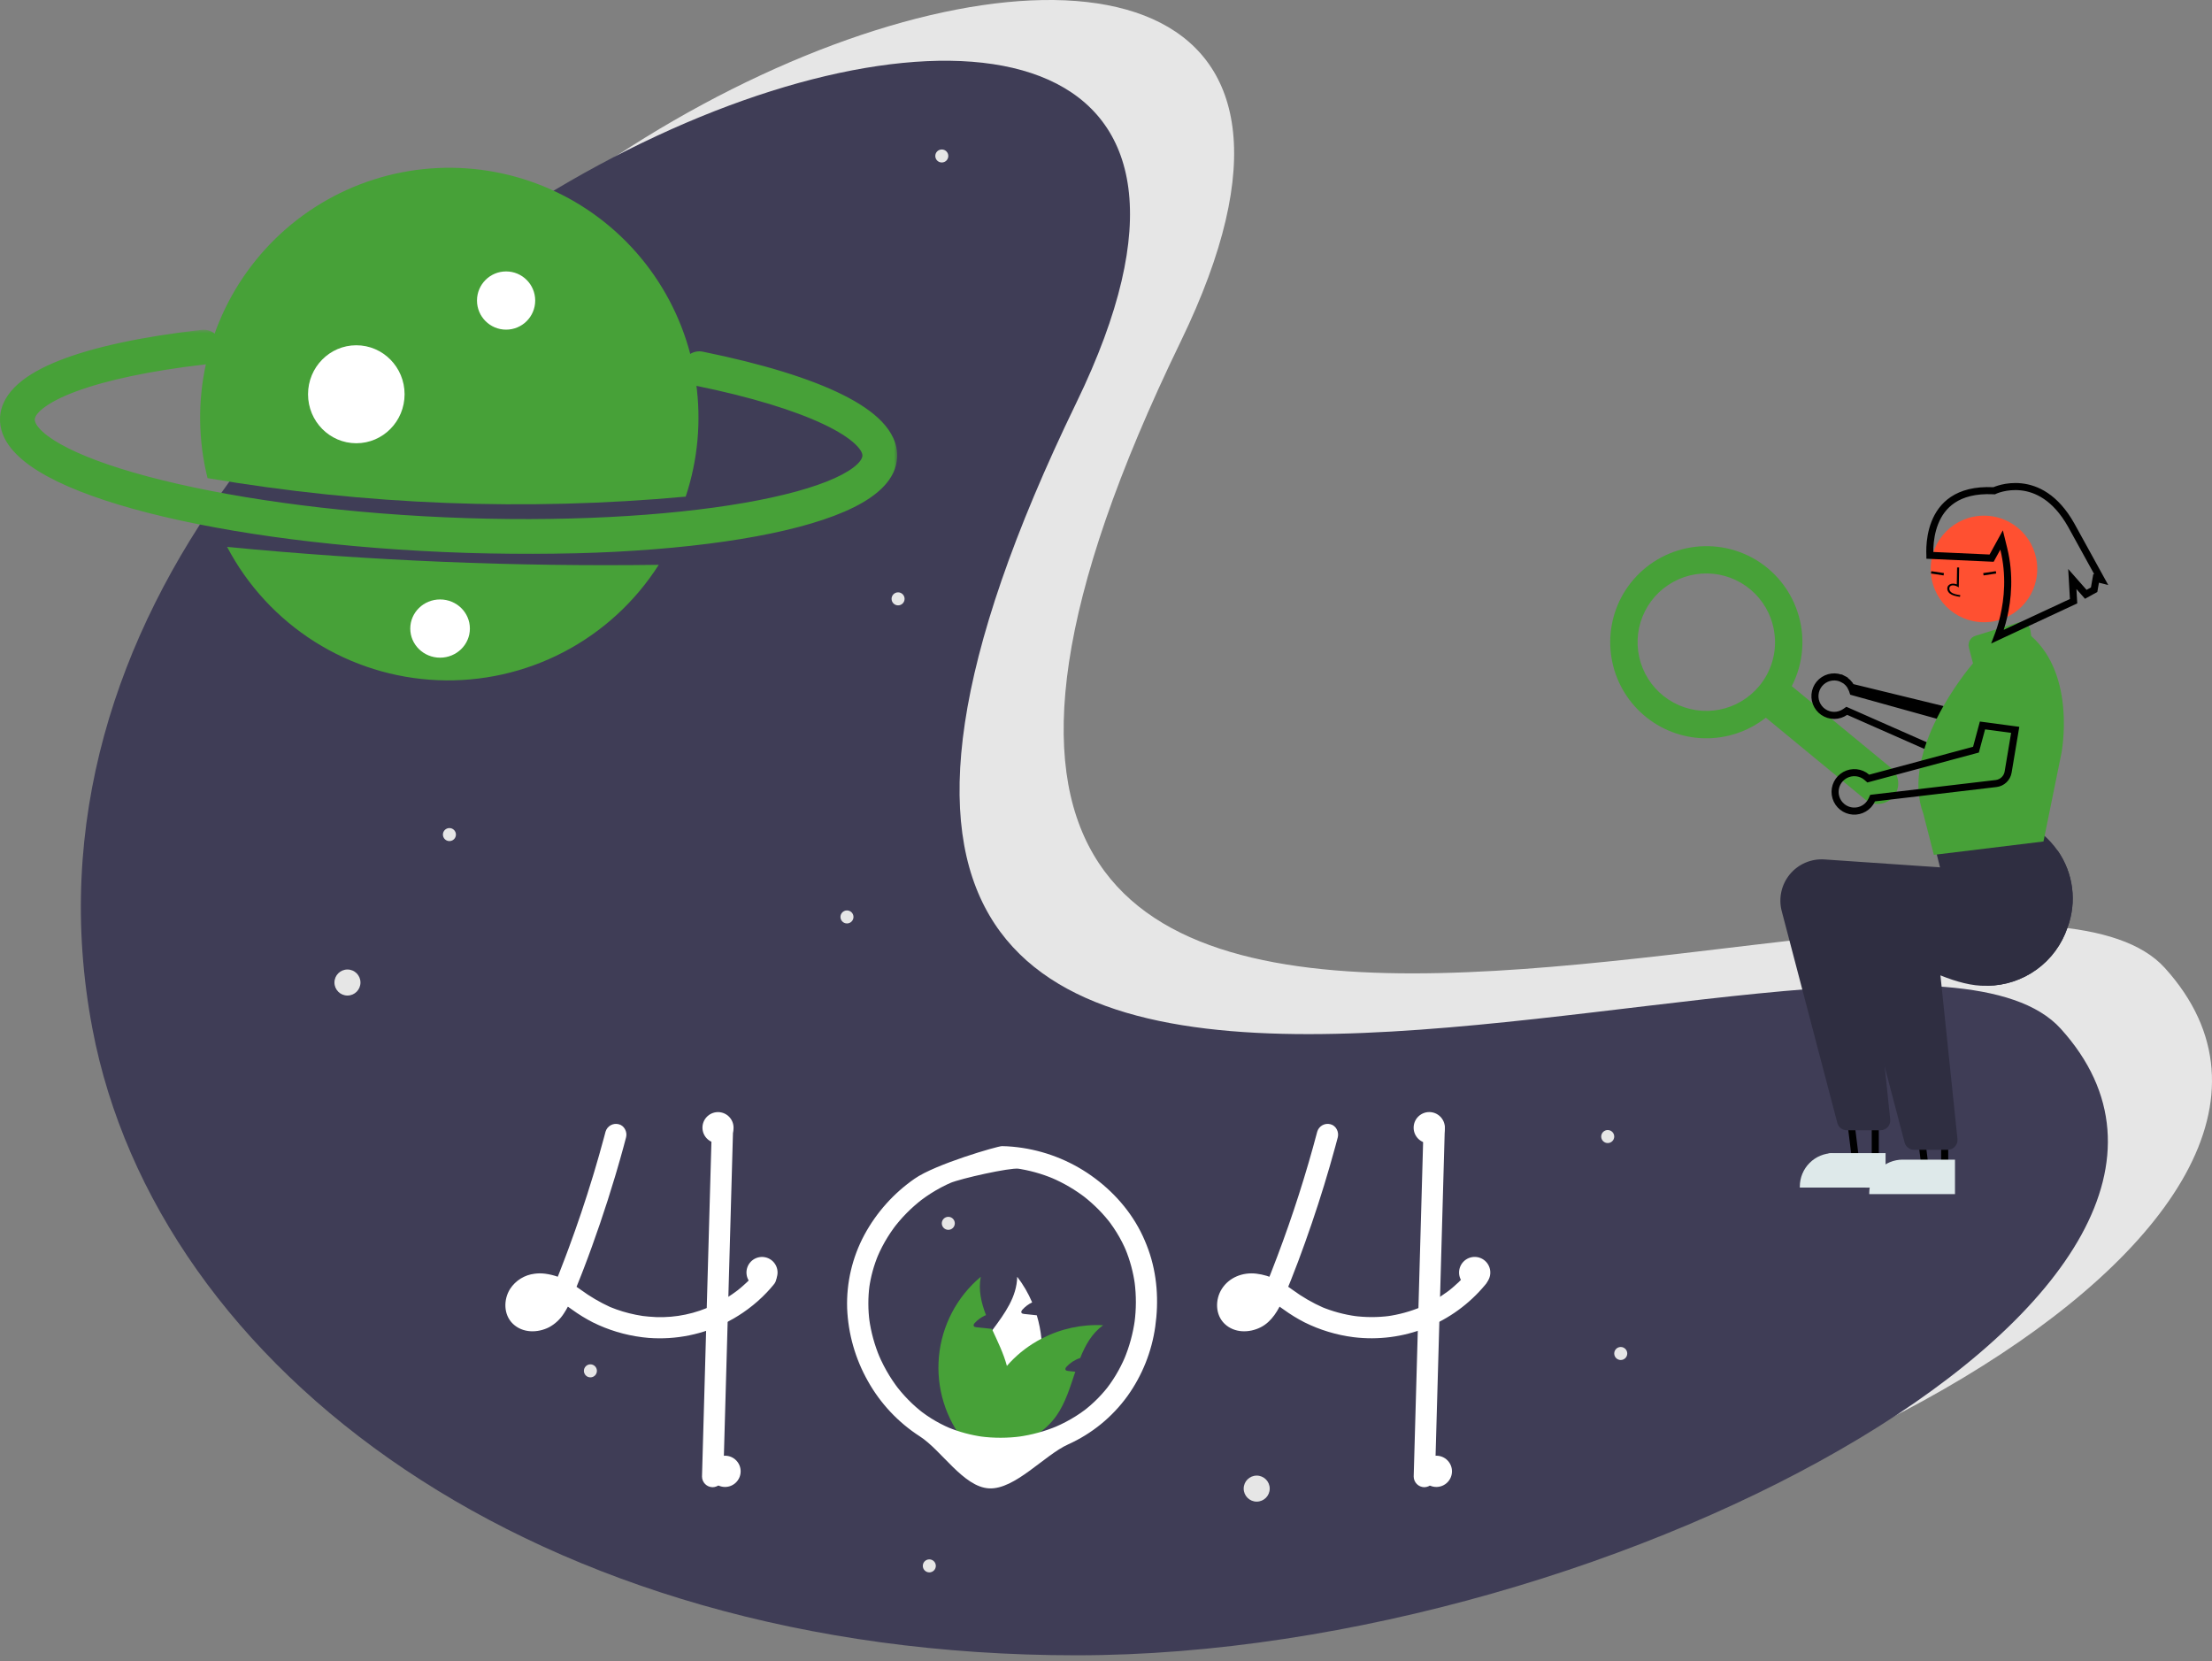 <svg width="313" height="235" viewBox="0 0 313 235" fill="none" xmlns="http://www.w3.org/2000/svg">
<rect x="0" y="0" width="313" height="235" fill="#808080" stroke="none"/>
<path d="M306.335 136.955C339.171 173.268 243.986 225.6 167.074 225.6C90.162 225.6 36.95 185.052 27.812 136.955C5.655 20.337 216.6 -53.785 167.074 48.31C94.884 197.126 280.476 108.358 306.335 136.955Z" fill="#E6E6E6"/>
<path d="M291.602 145.55C324.438 181.862 229.253 234.194 152.341 234.194C75.429 234.194 22.218 193.646 13.079 145.55C-9.078 28.931 201.867 -45.191 152.341 56.905C80.151 205.721 265.744 116.952 291.602 145.55Z" fill="#3F3D56"/>
<mask id="path-3-outside-1_571_2516" maskUnits="userSpaceOnUse" x="-1" y="46.648" width="128" height="32" fill="black">
<rect fill="white" x="-1" y="46.648" width="128" height="32"/>
<path d="M62.851 76.104C28.38 74.587 1.652 67.158 2.003 59.19C2.214 54.413 11.97 50.571 28.769 48.651C28.829 48.644 28.89 48.648 28.948 48.665C29.006 48.681 29.061 48.709 29.108 48.746C29.156 48.784 29.196 48.83 29.225 48.883C29.255 48.936 29.273 48.994 29.28 49.054C29.287 49.114 29.282 49.175 29.265 49.233C29.248 49.291 29.22 49.346 29.183 49.393C29.145 49.44 29.098 49.48 29.045 49.509C28.992 49.538 28.933 49.556 28.873 49.562C13.048 51.372 3.104 55.076 2.921 59.23C2.603 66.436 30.066 73.743 62.891 75.187C95.716 76.631 123.715 71.764 124.033 64.558C124.216 60.387 114.575 55.811 98.869 52.616C98.81 52.604 98.754 52.581 98.704 52.547C98.654 52.513 98.611 52.47 98.577 52.42C98.544 52.369 98.521 52.313 98.509 52.254C98.498 52.194 98.498 52.134 98.51 52.074C98.522 52.015 98.545 51.959 98.579 51.909C98.613 51.859 98.656 51.816 98.707 51.783C98.757 51.75 98.814 51.727 98.873 51.715C98.933 51.704 98.993 51.704 99.053 51.717C115.722 55.108 125.161 59.803 124.95 64.599C124.599 72.567 97.322 77.62 62.851 76.104Z"/>
</mask>
<path d="M62.851 76.104C28.38 74.587 1.652 67.158 2.003 59.19C2.214 54.413 11.97 50.571 28.769 48.651C28.829 48.644 28.89 48.648 28.948 48.665C29.006 48.681 29.061 48.709 29.108 48.746C29.156 48.784 29.196 48.83 29.225 48.883C29.255 48.936 29.273 48.994 29.28 49.054C29.287 49.114 29.282 49.175 29.265 49.233C29.248 49.291 29.22 49.346 29.183 49.393C29.145 49.44 29.098 49.48 29.045 49.509C28.992 49.538 28.933 49.556 28.873 49.562C13.048 51.372 3.104 55.076 2.921 59.23C2.603 66.436 30.066 73.743 62.891 75.187C95.716 76.631 123.715 71.764 124.033 64.558C124.216 60.387 114.575 55.811 98.869 52.616C98.81 52.604 98.754 52.581 98.704 52.547C98.654 52.513 98.611 52.47 98.577 52.42C98.544 52.369 98.521 52.313 98.509 52.254C98.498 52.194 98.498 52.134 98.51 52.074C98.522 52.015 98.545 51.959 98.579 51.909C98.613 51.859 98.656 51.816 98.707 51.783C98.757 51.75 98.814 51.727 98.873 51.715C98.933 51.704 98.993 51.704 99.053 51.717C115.722 55.108 125.161 59.803 124.95 64.599C124.599 72.567 97.322 77.62 62.851 76.104Z" fill="#47A138"/>
<path d="M2.003 59.19L0.005 59.102V59.102L2.003 59.19ZM28.769 48.651L28.996 50.638L29.009 50.636L28.769 48.651ZM28.873 49.562L28.659 47.574L28.646 47.575L28.873 49.562ZM2.921 59.23L0.923 59.142L0.923 59.142L2.921 59.23ZM124.033 64.558L122.035 64.47V64.47L124.033 64.558ZM98.869 52.616L99.268 50.656L99.263 50.655L98.869 52.616ZM99.053 51.717L98.648 53.675L98.654 53.676L99.053 51.717ZM124.95 64.599L122.952 64.511V64.511L124.95 64.599ZM62.938 74.106C45.803 73.352 30.663 71.13 19.904 68.139C14.509 66.639 10.328 64.977 7.562 63.277C4.641 61.481 3.966 60.075 4.001 59.278L0.005 59.102C-0.135 62.289 2.4 64.799 5.468 66.685C8.692 68.666 13.281 70.45 18.833 71.993C29.968 75.088 45.427 77.339 62.763 78.102L62.938 74.106ZM4.001 59.278C4.022 58.807 4.276 58.141 5.233 57.299C6.199 56.45 7.728 55.565 9.898 54.71C14.229 53.005 20.671 51.59 28.996 50.638L28.542 46.664C20.067 47.632 13.232 49.098 8.433 50.988C6.038 51.931 4.039 53.022 2.591 54.296C1.134 55.578 0.09 57.184 0.005 59.102L4.001 59.278ZM29.009 50.636C28.808 50.661 28.603 50.645 28.408 50.59L29.488 46.739C29.177 46.651 28.85 46.626 28.528 46.665L29.009 50.636ZM28.408 50.59C28.212 50.535 28.03 50.442 27.87 50.316L30.347 47.176C30.092 46.975 29.8 46.827 29.488 46.739L28.408 50.59ZM27.87 50.316C27.71 50.191 27.577 50.035 27.478 49.857L30.972 47.909C30.814 47.626 30.602 47.377 30.347 47.176L27.87 50.316ZM27.478 49.857C27.379 49.679 27.316 49.484 27.293 49.282L31.267 48.827C31.23 48.504 31.13 48.193 30.972 47.909L27.478 49.857ZM27.293 49.282C27.27 49.08 27.287 48.875 27.343 48.679L31.187 49.787C31.277 49.475 31.304 49.149 31.267 48.827L27.293 49.282ZM27.343 48.679C27.4 48.484 27.494 48.301 27.622 48.143L30.744 50.643C30.946 50.39 31.097 50.099 31.187 49.787L27.343 48.679ZM27.622 48.143C27.748 47.984 27.906 47.852 28.084 47.755L30.006 51.263C30.29 51.107 30.541 50.896 30.744 50.643L27.622 48.143ZM28.084 47.755C28.262 47.657 28.458 47.596 28.659 47.574L29.087 51.551C29.409 51.516 29.721 51.418 30.006 51.263L28.084 47.755ZM28.646 47.575C20.654 48.489 14.033 49.892 9.333 51.643C6.992 52.515 5.019 53.513 3.582 54.657C2.168 55.782 1.005 57.274 0.923 59.142L4.919 59.318C4.928 59.109 5.077 58.58 6.074 57.786C7.047 57.011 8.584 56.19 10.729 55.391C15.004 53.799 21.268 52.445 29.1 51.55L28.646 47.575ZM0.923 59.142C0.853 60.729 1.564 62.116 2.558 63.246C3.547 64.37 4.932 65.382 6.557 66.301C9.813 68.143 14.428 69.829 19.963 71.302C31.065 74.256 46.285 76.459 62.803 77.185L62.979 73.189C46.672 72.472 31.748 70.299 20.992 67.436C15.598 66.001 11.355 64.419 8.526 62.819C7.108 62.017 6.143 61.265 5.562 60.605C4.987 59.95 4.91 59.533 4.919 59.318L0.923 59.142ZM62.803 77.185C79.321 77.912 94.676 77.054 105.995 75.087C111.638 74.106 116.383 72.831 119.789 71.283C121.488 70.51 122.957 69.624 124.041 68.591C125.13 67.552 125.961 66.233 126.031 64.646L122.035 64.47C122.025 64.685 121.911 65.094 121.281 65.695C120.644 66.302 119.617 66.967 118.133 67.641C115.174 68.987 110.809 70.19 105.309 71.146C94.343 73.052 79.286 73.906 62.979 73.189L62.803 77.185ZM126.031 64.646C126.113 62.772 125.08 61.179 123.763 59.931C122.425 58.661 120.536 57.491 118.267 56.414C113.711 54.252 107.199 52.269 99.268 50.656L98.471 54.576C106.245 56.157 112.406 58.06 116.552 60.028C118.633 61.015 120.102 61.971 121.011 62.833C121.941 63.715 122.044 64.259 122.035 64.47L126.031 64.646ZM99.263 50.655C99.461 50.695 99.65 50.773 99.818 50.886L97.589 54.208C97.858 54.388 98.159 54.513 98.476 54.577L99.263 50.655ZM99.818 50.886C99.987 50.999 100.131 51.144 100.243 51.313L96.911 53.526C97.09 53.796 97.321 54.027 97.589 54.208L99.818 50.886ZM100.243 51.313C100.355 51.482 100.433 51.672 100.472 51.871L96.546 52.637C96.608 52.954 96.732 53.257 96.911 53.526L100.243 51.313ZM100.472 51.871C100.511 52.07 100.51 52.275 100.469 52.474L96.55 51.675C96.485 51.992 96.484 52.319 96.546 52.637L100.472 51.871ZM100.469 52.474C100.429 52.673 100.35 52.862 100.236 53.03L96.923 50.788C96.741 51.057 96.615 51.358 96.55 51.675L100.469 52.474ZM100.236 53.03C100.122 53.198 99.977 53.341 99.808 53.453L97.606 50.113C97.336 50.291 97.104 50.52 96.923 50.788L100.236 53.03ZM99.808 53.453C99.638 53.564 99.449 53.641 99.25 53.679L98.496 49.751C98.179 49.812 97.876 49.935 97.606 50.113L99.808 53.453ZM99.25 53.679C99.051 53.718 98.847 53.716 98.648 53.675L99.457 49.758C99.141 49.693 98.814 49.69 98.496 49.751L99.25 53.679ZM98.654 53.676C106.915 55.357 113.249 57.336 117.441 59.422C119.542 60.467 120.998 61.486 121.891 62.421C122.777 63.348 122.973 64.037 122.952 64.511L126.948 64.687C127.033 62.762 126.128 61.066 124.783 59.658C123.445 58.258 121.539 56.992 119.222 55.84C114.58 53.531 107.86 51.467 99.451 49.757L98.654 53.676ZM122.952 64.511C122.917 65.308 122.121 66.65 119.053 68.182C116.149 69.632 111.837 70.921 106.331 71.941C95.351 73.976 80.074 74.86 62.938 74.106L62.763 78.102C80.099 78.865 95.695 77.98 107.06 75.874C112.725 74.825 117.454 73.451 120.84 71.76C124.062 70.151 126.808 67.873 126.948 64.687L122.952 64.511Z" fill="#47A138" mask="url(#path-3-outside-1_571_2516)"/>
<path d="M32.136 77.377C35.019 82.855 39.29 87.48 44.521 90.789C49.752 94.098 55.76 95.975 61.944 96.232C68.128 96.488 74.271 95.116 79.758 92.252C85.245 89.388 89.884 85.133 93.211 79.913C72.822 80.188 52.433 79.341 32.136 77.377Z" fill="#47A138"/>
<path d="M97.026 70.264C98.757 65.06 99.255 59.523 98.483 54.092C97.71 48.661 95.687 43.485 92.574 38.974C89.461 34.462 85.343 30.739 80.546 28.099C75.75 25.459 70.406 23.974 64.938 23.762C59.47 23.55 54.028 24.618 49.043 26.879C44.057 29.14 39.665 32.534 36.214 36.792C32.763 41.049 30.348 46.053 29.16 51.408C27.972 56.763 28.043 62.322 29.368 67.645C51.713 71.448 74.455 72.328 97.026 70.264Z" fill="#47A138"/>
<path d="M71.614 46.639C73.888 46.639 75.732 44.794 75.732 42.52C75.732 40.245 73.888 38.401 71.614 38.401C69.339 38.401 67.495 40.245 67.495 42.52C67.495 44.794 69.339 46.639 71.614 46.639Z" fill="white"/>
<path d="M50.418 62.711C54.191 62.711 57.249 59.608 57.249 55.78C57.249 51.952 54.191 48.849 50.418 48.849C46.646 48.849 43.587 51.952 43.587 55.78C43.587 59.608 46.646 62.711 50.418 62.711Z" fill="white"/>
<path d="M49.166 140.851C50.183 140.851 51.007 140.026 51.007 139.009C51.007 137.992 50.183 137.167 49.166 137.167C48.148 137.167 47.324 137.992 47.324 139.009C47.324 140.026 48.148 140.851 49.166 140.851Z" fill="#E6E6E6"/>
<path d="M177.825 212.452C178.842 212.452 179.667 211.627 179.667 210.61C179.667 209.593 178.842 208.769 177.825 208.769C176.808 208.769 175.983 209.593 175.983 210.61C175.983 211.627 176.808 212.452 177.825 212.452Z" fill="#E6E6E6"/>
<path d="M63.594 118.998C64.102 118.998 64.514 118.586 64.514 118.077C64.514 117.569 64.102 117.156 63.594 117.156C63.085 117.156 62.673 117.569 62.673 118.077C62.673 118.586 63.085 118.998 63.594 118.998Z" fill="#E6E6E6"/>
<path d="M134.186 173.999C134.695 173.999 135.107 173.587 135.107 173.079C135.107 172.57 134.695 172.158 134.186 172.158C133.678 172.158 133.266 172.57 133.266 173.079C133.266 173.587 133.678 173.999 134.186 173.999Z" fill="#E6E6E6"/>
<path d="M259.074 165.005C259.582 165.005 259.995 164.592 259.995 164.084C259.995 163.575 259.582 163.163 259.074 163.163C258.565 163.163 258.153 163.575 258.153 164.084C258.153 164.592 258.565 165.005 259.074 165.005Z" fill="#E6E6E6"/>
<path d="M229.336 192.416C229.845 192.416 230.257 192.004 230.257 191.495C230.257 190.986 229.845 190.574 229.336 190.574C228.828 190.574 228.415 190.986 228.415 191.495C228.415 192.004 228.828 192.416 229.336 192.416Z" fill="#E6E6E6"/>
<path d="M119.847 130.65C120.356 130.65 120.768 130.238 120.768 129.729C120.768 129.221 120.356 128.809 119.847 128.809C119.339 128.809 118.926 129.221 118.926 129.729C118.926 130.238 119.339 130.65 119.847 130.65Z" fill="#E6E6E6"/>
<path d="M127.079 85.648C127.588 85.648 128 85.236 128 84.727C128 84.218 127.588 83.806 127.079 83.806C126.571 83.806 126.158 84.218 126.158 84.727C126.158 85.236 126.571 85.648 127.079 85.648Z" fill="#E6E6E6"/>
<path d="M133.265 22.989C133.774 22.989 134.186 22.576 134.186 22.068C134.186 21.559 133.774 21.147 133.265 21.147C132.757 21.147 132.344 21.559 132.344 22.068C132.344 22.576 132.757 22.989 133.265 22.989Z" fill="#E6E6E6"/>
<path d="M131.5 222.463C132.008 222.463 132.42 222.051 132.42 221.542C132.42 221.034 132.008 220.622 131.5 220.622C130.991 220.622 130.579 221.034 130.579 221.542C130.579 222.051 130.991 222.463 131.5 222.463Z" fill="#E6E6E6"/>
<path d="M83.542 194.871C84.051 194.871 84.463 194.459 84.463 193.95C84.463 193.442 84.051 193.029 83.542 193.029C83.034 193.029 82.622 193.442 82.622 193.95C82.622 194.459 83.034 194.871 83.542 194.871Z" fill="#E6E6E6"/>
<path d="M227.494 161.722C228.002 161.722 228.415 161.31 228.415 160.801C228.415 160.293 228.002 159.88 227.494 159.88C226.985 159.88 226.573 160.293 226.573 160.801C226.573 161.31 226.985 161.722 227.494 161.722Z" fill="#E6E6E6"/>
<path d="M62.272 93.048C64.602 93.048 66.49 91.204 66.49 88.929C66.49 86.654 64.602 84.811 62.272 84.811C59.941 84.811 58.053 86.654 58.053 88.929C58.053 91.204 59.941 93.048 62.272 93.048Z" fill="white"/>
<path d="M267.554 108.622L253.538 97.077C254.371 95.458 254.87 93.689 255.006 91.875C255.142 90.06 254.913 88.236 254.331 86.512C253.75 84.787 252.828 83.197 251.621 81.835C250.414 80.473 248.945 79.368 247.303 78.584C244.211 77.12 240.683 76.871 237.417 77.886C234.15 78.9 231.384 81.104 229.665 84.062C228.086 86.8 227.51 90.003 228.036 93.12C228.562 96.237 230.158 99.074 232.549 101.142C234.94 103.21 237.976 104.38 241.137 104.452C244.297 104.524 247.384 103.493 249.866 101.535L263.881 113.08C264.472 113.567 265.233 113.798 265.995 113.725C266.757 113.651 267.458 113.277 267.945 112.686C268.432 112.095 268.664 111.335 268.591 110.573C268.517 109.811 268.144 109.109 267.554 108.622ZM248.95 97.039C247.519 98.775 245.531 99.962 243.323 100.397C241.116 100.832 238.826 100.488 236.844 99.424C234.861 98.36 233.309 96.641 232.452 94.561C231.595 92.481 231.486 90.167 232.143 88.016C232.8 85.864 234.183 84.006 236.056 82.76C237.929 81.513 240.176 80.955 242.415 81.179C244.653 81.404 246.745 82.398 248.333 83.992C249.921 85.585 250.907 87.681 251.123 89.92C251.248 91.191 251.12 92.475 250.747 93.696C250.374 94.918 249.763 96.054 248.95 97.039Z" fill="#47A138"/>
<path d="M280.734 88.034C276.571 88.034 273.196 84.659 273.196 80.496C273.196 76.332 276.571 72.957 280.734 72.957C284.898 72.957 288.273 76.332 288.273 80.496C288.273 84.659 284.898 88.034 280.734 88.034Z" fill="#FF5031"/>
<path d="M276.506 84.272C276.27 84.204 276.055 84.094 275.874 83.951C275.754 83.848 275.663 83.726 275.607 83.591C275.55 83.457 275.53 83.314 275.547 83.172C275.557 83.071 275.595 82.974 275.658 82.887C275.722 82.8 275.808 82.727 275.911 82.672C276.178 82.536 276.532 82.541 276.888 82.678L276.929 80.288L277.219 80.291L277.171 83.101L276.95 82.981C276.694 82.843 276.327 82.742 276.063 82.877C275.997 82.912 275.943 82.96 275.903 83.016C275.864 83.072 275.841 83.135 275.835 83.2C275.823 83.305 275.838 83.412 275.88 83.512C275.922 83.612 275.989 83.704 276.078 83.78C276.392 84.038 276.857 84.125 277.387 84.204L277.336 84.44C277.054 84.405 276.776 84.349 276.506 84.272Z" fill="black"/>
<path d="M273.284 80.81L275.07 81.08L275.02 81.412L273.234 81.141L273.284 80.81Z" fill="black"/>
<path d="M282.412 80.81L280.626 81.08L280.677 81.412L282.463 81.141L282.412 80.81Z" fill="black"/>
<path d="M283.607 102.507L279.706 107.145C279.433 107.468 279.063 107.695 278.651 107.791C278.239 107.886 277.807 107.846 277.42 107.675L261.577 100.681L261.32 100.568L261.09 100.728C260.636 101.043 260.097 101.213 259.544 101.214C258.991 101.215 258.451 101.048 257.996 100.735C257.54 100.422 257.191 99.977 256.994 99.461C256.797 98.944 256.763 98.38 256.894 97.843C257.026 97.306 257.318 96.822 257.732 96.456C258.145 96.089 258.661 95.857 259.209 95.79C259.758 95.723 260.314 95.825 260.803 96.082L261.036 95.639L260.803 96.082C261.293 96.339 261.692 96.739 261.949 97.229L283.607 102.507ZM283.607 102.507L279.934 99.619L277.604 101.898L277.398 102.1L277.121 102.023L262.455 97.948L262.197 97.876L262.114 97.622C262.069 97.487 262.014 97.356 261.949 97.229L283.607 102.507Z" stroke="black"/>
<path d="M277.77 101.78L283.275 106.064C283.432 106.186 283.613 106.273 283.806 106.319C283.999 106.364 284.2 106.368 284.395 106.329C284.589 106.29 284.773 106.209 284.934 106.093C285.095 105.977 285.228 105.827 285.326 105.654L288.747 99.599C289.367 98.794 289.642 97.776 289.512 96.769C289.382 95.762 288.858 94.847 288.055 94.226C287.251 93.604 286.234 93.327 285.227 93.454C284.219 93.581 283.303 94.103 282.679 94.905L277.665 99.691C277.521 99.828 277.409 99.994 277.335 100.179C277.262 100.363 277.229 100.561 277.239 100.76C277.249 100.958 277.302 101.151 277.394 101.328C277.485 101.504 277.614 101.658 277.77 101.78V101.78Z" fill="#47A138"/>
<path d="M270.686 151.282L272.353 164.796L275.174 164.796L275.175 151.282L270.686 151.282Z" stroke="black"/>
<path d="M276.633 164.068L269.223 164.067H269.222C268.602 164.067 267.988 164.19 267.415 164.427C266.842 164.664 266.322 165.012 265.883 165.451C265.445 165.889 265.097 166.41 264.859 166.983C264.622 167.556 264.5 168.17 264.5 168.79V168.943L276.633 168.944L276.633 164.068Z" fill="#DEE9EA"/>
<path d="M260.864 150.361L262.531 163.876L265.352 163.876L265.353 150.362L260.864 150.361Z" stroke="black"/>
<path d="M266.811 163.147L259.401 163.146H259.4C258.78 163.146 258.166 163.269 257.593 163.506C257.02 163.743 256.5 164.091 256.061 164.53C255.623 164.968 255.275 165.489 255.037 166.062C254.8 166.635 254.678 167.249 254.678 167.869V168.022L266.811 168.023L266.811 163.147Z" fill="#DEE9EA"/>
<path d="M292.552 131.237C291.75 133.614 290.23 135.682 288.201 137.157C286.172 138.631 283.734 139.438 281.226 139.466L281.036 139.469C279.093 139.525 276.813 138.898 274.575 137.999C270.155 136.222 265.91 133.377 264.784 132.594L266.693 150.946L267.467 158.386C267.486 158.578 267.465 158.772 267.405 158.956C267.345 159.14 267.247 159.309 267.117 159.453C266.988 159.597 266.83 159.712 266.653 159.791C266.476 159.87 266.285 159.911 266.092 159.911H261.325C261.019 159.911 260.722 159.81 260.48 159.623C260.238 159.437 260.064 159.175 259.987 158.88L252.117 128.908C251.881 128.011 251.862 127.07 252.062 126.164C252.261 125.258 252.674 124.413 253.265 123.698C253.856 122.983 254.609 122.42 255.461 122.054C256.314 121.688 257.241 121.53 258.167 121.594L274.514 122.714L273.372 118.147L287.964 117.177L288.006 117.207C288.356 117.462 288.697 117.729 289.022 118.009C289.836 118.697 290.557 119.487 291.168 120.36C292.261 121.926 292.958 123.734 293.199 125.628C293.44 127.523 293.218 129.447 292.552 131.237Z" fill="#2F2E41"/>
<path d="M292.552 131.238C291.75 133.614 290.23 135.683 288.201 137.157C286.172 138.631 283.734 139.438 281.226 139.466C278.828 138.253 276.514 136.88 274.299 135.357L274.575 137.999L276.982 161.148C277.001 161.341 276.98 161.535 276.92 161.719C276.86 161.903 276.762 162.072 276.632 162.216C276.503 162.359 276.344 162.474 276.168 162.553C275.991 162.632 275.8 162.673 275.606 162.674H270.84C270.534 162.674 270.237 162.573 269.995 162.386C269.753 162.2 269.579 161.938 269.502 161.642L266.693 150.946L261.632 131.67C261.396 130.773 261.377 129.833 261.576 128.927C261.776 128.021 262.189 127.176 262.78 126.461C263.371 125.746 264.124 125.182 264.976 124.816C265.829 124.45 266.756 124.293 267.682 124.356L284.029 125.476L282.887 120.909L291.168 120.36C292.261 121.926 292.958 123.734 293.199 125.628C293.44 127.523 293.218 129.448 292.552 131.238Z" fill="#2F2E41"/>
<path d="M289.044 119.068L289.154 119.054L291.7 106.536C291.721 106.428 293.803 95.63 287.422 89.985L287.311 89.213C287.282 89.015 287.211 88.826 287.103 88.658C286.994 88.49 286.85 88.348 286.682 88.242C286.513 88.135 286.323 88.066 286.125 88.04C285.927 88.014 285.725 88.031 285.535 88.09L279.523 89.954C279.183 90.059 278.897 90.292 278.724 90.603C278.551 90.914 278.506 91.28 278.597 91.625L279.181 93.847C278.371 94.799 268.833 106.282 272.155 115.129L273.643 120.946L289.044 119.068Z" fill="#47A138"/>
<path d="M279.759 105.598L286.678 106.489C286.875 106.515 287.075 106.497 287.264 106.438C287.454 106.38 287.629 106.28 287.776 106.148C287.924 106.016 288.042 105.853 288.121 105.671C288.2 105.489 288.239 105.292 288.235 105.093L288.103 98.14C288.227 97.132 287.947 96.116 287.323 95.315C286.699 94.513 285.783 93.992 284.775 93.865C283.768 93.739 282.751 94.017 281.948 94.638C281.145 95.26 280.621 96.175 280.492 97.182L278.606 103.853C278.553 104.044 278.54 104.245 278.571 104.441C278.601 104.637 278.674 104.824 278.783 104.99C278.893 105.155 279.036 105.295 279.205 105.4C279.373 105.505 279.562 105.573 279.759 105.598Z" fill="#47A138"/>
<path d="M283.52 87.265C283.249 88.422 282.928 89.376 282.662 90.066L293.415 85.056L293.318 83.369L293.235 81.923L294.192 83.01L295.14 84.085L296.321 83.434L296.51 82.356L296.603 81.829L297.123 81.957L297.328 82.008L293.08 74.299C290.826 70.289 288.106 69.108 285.998 68.881C284.929 68.766 283.995 68.894 283.328 69.051C282.995 69.13 282.731 69.216 282.552 69.28C282.463 69.312 282.395 69.34 282.351 69.358C282.329 69.367 282.313 69.374 282.304 69.378L282.294 69.383L282.293 69.383L282.293 69.383L282.293 69.383L282.292 69.383L282.181 69.435L282.058 69.429C279.447 69.305 277.619 69.857 276.333 70.712C275.045 71.567 274.256 72.755 273.775 73.981C273.292 75.21 273.126 76.465 273.082 77.42C273.061 77.896 273.07 78.293 273.084 78.569C273.084 78.57 273.084 78.571 273.084 78.572L281.815 78.968L282.609 77.522L283.227 76.397L283.533 77.644C284.451 81.383 284.098 84.794 283.52 87.265Z" stroke="black"/>
<path d="M264.621 110.085L264.363 110.154L264.162 109.978C264.055 109.884 263.94 109.799 263.82 109.723C263.35 109.432 262.803 109.29 262.251 109.318C261.699 109.345 261.168 109.54 260.73 109.877C260.291 110.213 259.965 110.675 259.795 111.201C259.626 111.727 259.62 112.292 259.78 112.821C259.939 113.351 260.256 113.819 260.688 114.164C261.12 114.509 261.647 114.714 262.198 114.752C262.75 114.79 263.299 114.659 263.775 114.377C264.25 114.095 264.628 113.675 264.859 113.173L264.976 112.918L265.255 112.885L282.453 110.854C282.873 110.804 283.266 110.619 283.572 110.327C283.879 110.036 284.082 109.652 284.152 109.235L285.154 103.258L280.523 102.638L279.675 105.785L279.601 106.064L279.322 106.138L264.621 110.085Z" stroke="black"/>
<path d="M109.773 180.208C109.703 180.005 109.586 179.821 109.431 179.672C109.374 179.619 109.312 179.571 109.246 179.529C108.722 179.18 107.939 179.101 107.44 179.529C107.39 179.573 107.344 179.62 107.302 179.672C107.153 179.855 107 180.033 106.844 180.208C106.586 180.501 106.323 180.785 106.048 181.06C105.97 181.136 105.891 181.215 105.811 181.291C105.765 181.337 105.719 181.381 105.672 181.426C105.496 181.594 105.315 181.757 105.132 181.918C105.035 182.004 104.939 182.089 104.841 182.171C104.694 182.294 104.547 182.416 104.399 182.535C104.385 182.545 104.37 182.555 104.356 182.567C104.352 182.569 104.35 182.573 104.346 182.575C104.344 182.575 104.342 182.575 104.34 182.579C104.335 182.581 104.33 182.584 104.326 182.589C104.282 182.619 104.252 182.639 104.23 182.657C104.238 182.653 104.246 182.647 104.254 182.643C104.218 182.671 104.18 182.699 104.143 182.727C103.792 182.987 103.432 183.236 103.065 183.469C102.155 184.051 101.2 184.558 100.208 184.986C100.141 185.012 100.073 185.04 100.005 185.066C97.408 186.13 94.591 186.545 91.798 186.275C91.513 186.253 91.227 186.223 90.942 186.185C90.612 186.137 90.285 186.079 89.96 186.012C88.721 185.765 87.508 185.399 86.339 184.919C84.877 184.25 83.487 183.434 82.189 182.484C81.988 182.342 81.785 182.199 81.582 182.06C81.813 181.494 82.04 180.927 82.261 180.357C82.371 180.082 82.478 179.806 82.582 179.529C83.404 177.393 84.176 175.238 84.915 173.074C85.662 170.882 86.367 168.678 87.03 166.46C87.099 166.235 87.165 166.01 87.229 165.785C87.577 164.614 87.91 163.44 88.23 162.263C88.26 162.149 88.292 162.036 88.32 161.922C88.413 161.584 88.503 161.247 88.591 160.909C88.792 160.148 88.338 159.238 87.539 159.055C87.154 158.956 86.746 159.011 86.4 159.207C86.054 159.404 85.799 159.726 85.686 160.108C85.6 160.433 85.514 160.757 85.425 161.082C85.001 162.655 84.555 164.223 84.087 165.785C84.019 166.01 83.951 166.235 83.882 166.46C82.85 169.864 81.716 173.233 80.481 176.568C80.332 176.972 80.182 177.374 80.029 177.775C79.955 177.972 79.88 178.169 79.804 178.366C79.657 178.754 79.507 179.141 79.356 179.529C79.269 179.756 79.181 179.983 79.093 180.208C79.034 180.351 78.978 180.493 78.922 180.634C78.349 180.428 77.756 180.286 77.152 180.208L77.055 180.196C76.588 180.14 76.114 180.144 75.647 180.208C74.948 180.29 74.276 180.524 73.677 180.894C73.079 181.264 72.569 181.761 72.184 182.35C71.225 183.859 71.237 186.016 72.581 187.298C73.966 188.618 76.061 188.608 77.69 187.782C78.554 187.315 79.282 186.633 79.804 185.801C80.004 185.5 80.188 185.188 80.354 184.867C80.397 184.895 80.439 184.923 80.481 184.954C80.642 185.066 80.802 185.181 80.961 185.293C81.886 185.963 82.86 186.561 83.876 187.083C86.06 188.169 88.412 188.88 90.832 189.187C90.886 189.193 90.938 189.201 90.992 189.207C91.26 189.241 91.529 189.267 91.798 189.289C95.66 189.58 99.526 188.79 102.964 187.007C103.255 186.856 103.544 186.698 103.83 186.533C104.274 186.275 104.708 186.002 105.132 185.713C105.363 185.556 105.588 185.398 105.811 185.231C106.785 184.513 107.694 183.71 108.525 182.83C108.841 182.498 109.143 182.156 109.431 181.803C109.704 181.515 109.862 181.136 109.873 180.739C109.872 180.557 109.838 180.378 109.773 180.208ZM76.505 184.994C76.547 184.964 76.589 184.931 76.63 184.899C76.618 184.929 76.559 184.964 76.505 184.994H76.505ZM77.15 184.345C77.104 184.397 77.061 184.449 77.015 184.501C76.875 184.659 76.724 184.806 76.563 184.943C76.541 184.964 76.517 184.984 76.493 185.002C76.493 185.002 76.492 185.002 76.492 185.002C76.492 185.002 76.492 185.002 76.492 185.002C76.491 185.002 76.491 185.003 76.491 185.003C76.491 185.003 76.491 185.003 76.491 185.004C76.462 185.017 76.434 185.031 76.407 185.048C76.32 185.1 76.232 185.148 76.141 185.193C75.964 185.258 75.782 185.308 75.597 185.343C75.454 185.354 75.312 185.355 75.169 185.347H75.165C75.067 185.325 74.969 185.299 74.874 185.267C74.826 185.243 74.779 185.215 74.733 185.187C74.715 185.17 74.699 185.154 74.689 185.144C74.669 185.126 74.651 185.107 74.635 185.086C74.635 185.086 74.635 185.086 74.635 185.085C74.634 185.085 74.634 185.085 74.634 185.085C74.634 185.084 74.634 185.084 74.633 185.084C74.633 185.084 74.633 185.084 74.633 185.084C74.611 185.044 74.586 185.004 74.564 184.964C74.563 184.963 74.562 184.961 74.562 184.96C74.546 184.909 74.532 184.857 74.52 184.805C74.516 184.713 74.516 184.621 74.522 184.53C74.549 184.401 74.585 184.275 74.631 184.152C74.671 184.065 74.718 183.98 74.769 183.899C74.773 183.891 74.793 183.859 74.815 183.822C74.817 183.82 74.817 183.82 74.817 183.818C74.848 183.784 74.878 183.748 74.91 183.716C74.964 183.656 75.022 183.603 75.081 183.549C75.194 183.475 75.311 183.407 75.432 183.346C75.624 183.278 75.821 183.225 76.021 183.188C76.316 183.164 76.612 183.167 76.907 183.196C77.186 183.244 77.461 183.312 77.731 183.399C77.567 183.716 77.381 184.02 77.174 184.311C77.166 184.323 77.158 184.335 77.15 184.345ZM74.916 183.684C74.898 183.712 74.877 183.738 74.854 183.762C74.87 183.733 74.891 183.706 74.916 183.684Z" fill="white"/>
<path d="M103.733 159.69C103.715 160.321 103.697 160.952 103.679 161.582C103.641 162.983 103.601 164.384 103.561 165.785C103.518 167.362 103.474 168.939 103.428 170.515C103.406 171.328 103.383 172.142 103.36 172.956C103.297 175.147 103.236 177.339 103.175 179.529C103.169 179.756 103.161 179.981 103.155 180.208C103.125 181.295 103.094 182.382 103.064 183.469C103.03 184.648 102.997 185.828 102.964 187.007C102.94 187.891 102.915 188.776 102.89 189.661C102.709 196.076 102.528 202.491 102.347 208.905C102.339 209.303 102.178 209.682 101.897 209.962C101.616 210.243 101.238 210.405 100.84 210.412C100.442 210.409 100.06 210.249 99.778 209.967C99.496 209.686 99.337 209.304 99.334 208.905C99.434 205.297 99.536 201.689 99.639 198.081C99.729 194.818 99.821 191.555 99.914 188.293C99.944 187.218 99.974 186.142 100.005 185.066C100.051 183.447 100.096 181.828 100.141 180.208C100.147 179.981 100.155 179.756 100.161 179.529C100.165 179.33 100.171 179.133 100.177 178.935C100.266 175.79 100.354 172.646 100.442 169.5C100.479 168.262 100.513 167.024 100.547 165.785C100.587 164.373 100.627 162.961 100.667 161.55C100.686 160.929 100.702 160.311 100.72 159.69C100.727 159.293 100.889 158.914 101.17 158.633C101.45 158.352 101.829 158.191 102.227 158.183C102.625 158.186 103.007 158.346 103.288 158.628C103.57 158.91 103.73 159.291 103.733 159.69Z" fill="white"/>
<path d="M186.391 160.108C184.811 166.091 182.923 171.988 180.733 177.775C180.129 179.372 179.511 180.965 178.851 182.539L179.003 182.179C178.708 182.929 178.331 183.644 177.88 184.311C177.849 184.354 177.818 184.397 177.786 184.439C177.942 184.24 177.972 184.2 177.875 184.321C177.824 184.381 177.773 184.442 177.721 184.501C177.58 184.658 177.429 184.806 177.269 184.943C177.228 184.978 177.187 185.012 177.146 185.045L177.334 184.898C177.312 184.95 177.159 185.018 177.111 185.047C176.956 185.141 176.795 185.223 176.628 185.292L176.988 185.14C176.714 185.251 176.429 185.329 176.138 185.374L176.538 185.32C176.252 185.359 175.962 185.362 175.675 185.329L176.075 185.383C175.841 185.35 175.611 185.289 175.391 185.199L175.751 185.35C175.634 185.299 175.522 185.239 175.414 185.17C175.36 185.135 175.192 185.008 175.411 185.175C175.639 185.349 175.44 185.19 175.393 185.144C175.354 185.106 175.319 185.064 175.281 185.025C175.104 184.843 175.481 185.337 175.361 185.125C175.296 185.018 175.237 184.908 175.184 184.796L175.336 185.156C175.267 184.984 175.218 184.806 175.19 184.623L175.244 185.024C175.215 184.797 175.215 184.567 175.243 184.34L175.189 184.74C175.226 184.487 175.293 184.238 175.389 184.001L175.237 184.361C175.304 184.201 175.383 184.047 175.474 183.899C175.516 183.823 175.565 183.751 175.62 183.684C175.63 183.687 175.365 183.988 175.506 183.836C175.543 183.796 175.577 183.754 175.614 183.715C175.674 183.652 175.737 183.594 175.8 183.534C176.01 183.335 175.506 183.729 175.749 183.57C175.924 183.455 176.109 183.354 176.301 183.269L175.941 183.421C176.263 183.289 176.6 183.199 176.945 183.152L176.544 183.206C176.976 183.156 177.412 183.161 177.842 183.221L177.441 183.167C177.986 183.25 178.519 183.4 179.027 183.613L178.667 183.461C179.75 183.926 180.709 184.616 181.666 185.293C182.591 185.963 183.565 186.561 184.58 187.083C186.765 188.169 189.116 188.88 191.536 189.187C195.007 189.612 198.529 189.159 201.779 187.869C205.029 186.579 207.903 184.493 210.137 181.803C210.41 181.514 210.567 181.135 210.578 180.738C210.576 180.339 210.417 179.956 210.137 179.672C209.584 179.165 208.54 179.022 208.006 179.672C207.5 180.29 206.956 180.876 206.377 181.426C206.107 181.682 205.83 181.93 205.545 182.171C205.383 182.308 205.218 182.443 205.051 182.575C204.972 182.637 204.726 182.804 205.104 182.535C205.017 182.597 204.934 182.664 204.848 182.727C203.583 183.66 202.212 184.44 200.764 185.051L201.124 184.899C199.569 185.551 197.937 185.998 196.267 186.229L196.668 186.175C194.951 186.401 193.211 186.399 191.494 186.168L191.895 186.221C190.178 185.986 188.5 185.529 186.901 184.861L187.261 185.013C185.718 184.331 184.254 183.482 182.894 182.484C182.186 181.96 181.44 181.49 180.661 181.078C179.754 180.615 178.772 180.317 177.76 180.197C175.864 179.974 173.932 180.712 172.889 182.351C171.93 183.858 171.942 186.016 173.286 187.298C174.67 188.618 176.765 188.607 178.396 187.781C179.966 186.986 180.91 185.333 181.573 183.775C183.066 180.268 184.388 176.68 185.619 173.074C186.838 169.506 187.943 165.902 188.934 162.263C189.057 161.812 189.178 161.361 189.297 160.909C189.498 160.148 189.044 159.237 188.245 159.055C187.86 158.956 187.451 159.01 187.105 159.207C186.759 159.403 186.503 159.726 186.391 160.108L186.391 160.108Z" fill="white"/>
<path d="M201.426 159.689L200.883 178.935L200.344 198.08L200.039 208.905C200.042 209.304 200.202 209.685 200.484 209.967C200.766 210.249 201.147 210.409 201.545 210.412C201.943 210.404 202.321 210.243 202.602 209.962C202.883 209.681 203.044 209.302 203.052 208.905L203.595 189.66L204.134 170.515L204.439 159.689C204.436 159.291 204.276 158.91 203.994 158.628C203.712 158.346 203.331 158.186 202.932 158.183C202.535 158.19 202.156 158.352 201.875 158.632C201.594 158.913 201.433 159.292 201.426 159.689Z" fill="white"/>
<path d="M147.089 194.622C146.304 198.175 144.424 201.381 141.722 203.776C141.524 203.949 141.326 204.118 141.12 204.284C140.62 204.33 140.123 204.377 139.629 204.425C139.22 204.463 138.816 204.504 138.414 204.542L138.342 204.55L138.291 204.104L138.088 202.301C137.299 200.993 136.81 199.523 136.657 197.997C136.504 196.472 136.691 194.931 137.205 193.49C137.911 191.556 139.191 189.847 140.448 188.152C142.185 185.811 143.874 183.497 143.936 180.642C144.791 181.752 145.501 182.969 146.05 184.263C145.532 184.51 145.067 184.858 144.68 185.287C144.57 185.409 144.46 185.58 144.535 185.727C144.6 185.852 144.76 185.882 144.899 185.898C145.234 185.933 145.571 185.968 145.906 186.004C146.173 186.034 146.441 186.061 146.709 186.091C147.033 187.169 147.252 188.277 147.364 189.399C147.545 191.144 147.452 192.907 147.089 194.622Z" fill="white"/>
<path d="M156.093 187.496C154.504 188.648 153.574 190.306 152.852 192.133C152.112 192.369 151.446 192.793 150.92 193.363C150.81 193.484 150.699 193.653 150.775 193.798C150.839 193.922 151.001 193.951 151.141 193.968C151.478 194.003 151.818 194.037 152.154 194.072C151.432 196.232 150.769 198.468 149.492 200.292C148.643 201.496 147.536 202.497 146.251 203.223C145.901 203.422 145.539 203.601 145.168 203.758C143.799 203.862 142.456 203.974 141.14 204.093C140.636 204.139 140.136 204.186 139.639 204.233C139.227 204.271 138.82 204.311 138.416 204.349C138.413 204.201 138.413 204.053 138.416 203.905C138.501 199.969 139.953 196.184 142.525 193.197C142.646 193.057 142.77 192.92 142.897 192.783C144.199 191.395 145.731 190.241 147.426 189.371C150.096 187.987 153.088 187.339 156.093 187.496Z" fill="#47A138"/>
<path d="M140.048 202.904L139.738 203.822L139.582 204.288C139.171 204.326 138.764 204.366 138.361 204.404L138.288 204.412C137.841 204.458 137.397 204.504 136.953 204.55C136.838 204.415 136.722 204.277 136.609 204.137C133.8 200.728 132.452 196.343 132.859 191.941C133.266 187.538 135.395 183.476 138.78 180.642C138.425 182.506 138.84 184.291 139.52 186.063C139.448 186.093 139.378 186.123 139.31 186.155C138.79 186.401 138.322 186.746 137.933 187.172C137.822 187.293 137.712 187.463 137.787 187.609C137.852 187.733 138.014 187.763 138.153 187.779C138.49 187.814 138.829 187.849 139.165 187.884C139.434 187.914 139.703 187.941 139.972 187.97C140.099 187.984 140.225 187.997 140.352 188.011C140.371 188.051 140.387 188.089 140.406 188.129C141.172 189.796 141.999 191.471 142.464 193.208C142.581 193.644 142.672 194.086 142.738 194.532C142.946 196.041 142.811 197.577 142.346 199.026C141.88 200.475 141.094 201.801 140.048 202.904Z" fill="#47A138"/>
<path d="M161.385 174.225C159.655 170.852 156.976 168.013 153.824 165.927C150.663 163.844 147.035 162.576 143.264 162.235C142.77 162.19 142.274 162.163 141.778 162.156C141.191 162.147 132.362 164.694 129.404 166.773C126.449 168.827 124.017 171.547 122.306 174.714C120.598 177.898 119.758 181.476 119.87 185.088C120.016 188.721 121.029 192.267 122.824 195.429C124.594 198.582 127.107 201.254 130.145 203.213C133.227 205.18 136.322 210.393 139.961 210.577C143.626 210.762 147.807 205.845 151.15 204.351C154.493 202.846 157.383 200.49 159.533 197.52C161.621 194.609 162.972 191.234 163.47 187.686C163.987 184.053 163.746 180.306 162.506 176.834C162.187 175.942 161.813 175.07 161.385 174.225C161.027 173.521 159.979 173.262 159.323 173.685C158.985 173.893 158.74 174.223 158.64 174.607C158.539 174.991 158.59 175.399 158.782 175.746C158.992 176.16 159.188 176.58 159.368 177.008L159.216 176.648C159.899 178.29 160.364 180.015 160.598 181.778L160.544 181.378C160.793 183.291 160.788 185.228 160.531 187.14L160.585 186.74C160.324 188.651 159.814 190.521 159.067 192.3L159.219 191.94C158.834 192.847 158.386 193.727 157.878 194.571C157.621 194.998 157.347 195.414 157.058 195.821C156.932 196 156.801 196.175 156.669 196.35C156.497 196.578 156.903 196.052 156.726 196.275C156.695 196.314 156.665 196.352 156.635 196.39C156.544 196.504 156.451 196.617 156.357 196.729C155.731 197.476 155.047 198.174 154.313 198.815C154.13 198.975 153.944 199.131 153.755 199.283C153.661 199.359 153.567 199.439 153.469 199.509C153.473 199.507 153.787 199.268 153.601 199.407C153.543 199.45 153.485 199.494 153.426 199.538C153.036 199.826 152.636 200.1 152.226 200.36C151.281 200.955 150.29 201.473 149.261 201.909L149.621 201.757C147.848 202.504 145.984 203.014 144.077 203.275L144.478 203.221C142.572 203.478 140.641 203.482 138.734 203.231L139.135 203.285C137.402 203.052 135.707 202.594 134.093 201.922L134.453 202.074C133.518 201.679 132.617 201.209 131.757 200.669C131.332 200.401 130.918 200.117 130.515 199.816C130.458 199.773 130.401 199.729 130.343 199.686C130.159 199.547 130.475 199.788 130.478 199.79C130.371 199.713 130.268 199.631 130.17 199.544C129.975 199.386 129.783 199.223 129.595 199.058C128.84 198.393 128.136 197.674 127.487 196.906C127.324 196.714 127.165 196.519 127.01 196.321C126.942 196.236 126.819 196.062 127.091 196.427C127.055 196.379 127.018 196.332 126.982 196.284C126.895 196.17 126.81 196.054 126.726 195.937C126.431 195.529 126.15 195.111 125.884 194.682C125.284 193.713 124.759 192.698 124.316 191.647L124.468 192.007C123.743 190.282 123.247 188.469 122.993 186.615L123.047 187.016C122.818 185.307 122.815 183.575 123.038 181.866L122.984 182.266C123.212 180.61 123.657 178.992 124.309 177.453L124.157 177.813C124.566 176.849 125.05 175.918 125.602 175.029C125.879 174.584 126.172 174.149 126.482 173.726C126.552 173.63 126.623 173.534 126.695 173.439C126.76 173.353 126.939 173.139 126.634 173.517C126.664 173.48 126.693 173.442 126.722 173.405C126.892 173.189 127.066 172.977 127.244 172.769C127.919 171.979 128.65 171.239 129.431 170.555C129.628 170.382 129.829 170.212 130.033 170.046C130.125 169.971 130.218 169.897 130.312 169.823C130.349 169.793 130.387 169.764 130.425 169.735C130.024 170.054 130.313 169.822 130.404 169.753C130.824 169.439 131.255 169.14 131.697 168.857C132.68 168.229 133.714 167.684 134.789 167.228L134.429 167.38C135.988 166.725 142.895 165.18 144.151 165.349L143.751 165.295C145.597 165.553 147.402 166.052 149.119 166.778L148.759 166.626C149.629 166.996 150.474 167.421 151.29 167.898C151.698 168.137 152.097 168.389 152.489 168.654C152.674 168.779 152.858 168.908 153.039 169.039C153.13 169.104 153.22 169.17 153.31 169.237C153.359 169.274 153.409 169.312 153.459 169.349C153.667 169.506 153.171 169.123 153.39 169.296C154.122 169.871 154.818 170.492 155.473 171.155C155.794 171.482 156.105 171.82 156.404 172.168C156.558 172.347 156.708 172.528 156.856 172.712C156.929 172.804 157.178 173.135 156.873 172.729C156.947 172.828 157.023 172.927 157.097 173.027C157.731 173.886 158.295 174.796 158.782 175.746C159.143 176.449 160.186 176.711 160.844 176.287C161.182 176.079 161.427 175.749 161.528 175.365C161.628 174.981 161.577 174.573 161.385 174.225Z" fill="white"/>
<path d="M76.073 186.268C77.294 186.268 78.283 185.278 78.283 184.058C78.283 182.837 77.294 181.848 76.073 181.848C74.853 181.848 73.863 182.837 73.863 184.058C73.863 185.278 74.853 186.268 76.073 186.268Z" fill="white"/>
<path d="M102.592 210.376C103.813 210.376 104.802 209.387 104.802 208.166C104.802 206.945 103.813 205.956 102.592 205.956C101.372 205.956 100.382 206.945 100.382 208.166C100.382 209.387 101.372 210.376 102.592 210.376Z" fill="white"/>
<path d="M203.246 210.376C204.466 210.376 205.456 209.387 205.456 208.166C205.456 206.945 204.466 205.956 203.246 205.956C202.025 205.956 201.036 206.945 201.036 208.166C201.036 209.387 202.025 210.376 203.246 210.376Z" fill="white"/>
<path d="M208.67 182.249C209.89 182.249 210.88 181.26 210.88 180.04C210.88 178.819 209.89 177.83 208.67 177.83C207.449 177.83 206.46 178.819 206.46 180.04C206.46 181.26 207.449 182.249 208.67 182.249Z" fill="white"/>
<path d="M202.241 161.757C203.461 161.757 204.451 160.768 204.451 159.547C204.451 158.327 203.461 157.337 202.241 157.337C201.02 157.337 200.031 158.327 200.031 159.547C200.031 160.768 201.02 161.757 202.241 161.757Z" fill="white"/>
<path d="M110.026 180.039C110.025 180.604 109.806 181.146 109.416 181.554C109.026 181.962 108.494 182.205 107.93 182.231C107.366 182.258 106.814 182.067 106.387 181.698C105.96 181.328 105.691 180.809 105.637 180.247C105.582 179.685 105.746 179.124 106.093 178.679C106.441 178.234 106.947 177.94 107.505 177.858C108.063 177.776 108.632 177.911 109.094 178.236C109.555 178.562 109.874 179.052 109.984 179.605C110.012 179.748 110.026 179.894 110.026 180.039Z" fill="white"/>
<path d="M103.798 159.547C103.796 160.112 103.578 160.654 103.188 161.062C102.798 161.47 102.266 161.713 101.702 161.739C101.138 161.766 100.585 161.575 100.159 161.205C99.732 160.836 99.463 160.317 99.409 159.755C99.354 159.193 99.517 158.632 99.865 158.187C100.213 157.742 100.718 157.448 101.277 157.366C101.835 157.283 102.404 157.419 102.865 157.744C103.327 158.069 103.645 158.56 103.755 159.113C103.784 159.256 103.798 159.401 103.798 159.547Z" fill="white"/>
<path d="M177.329 187.071C178.55 187.071 179.539 186.082 179.539 184.861C179.539 183.641 178.55 182.651 177.329 182.651C176.109 182.651 175.119 183.641 175.119 184.861C175.119 186.082 176.109 187.071 177.329 187.071Z" fill="white"/>
</svg>

